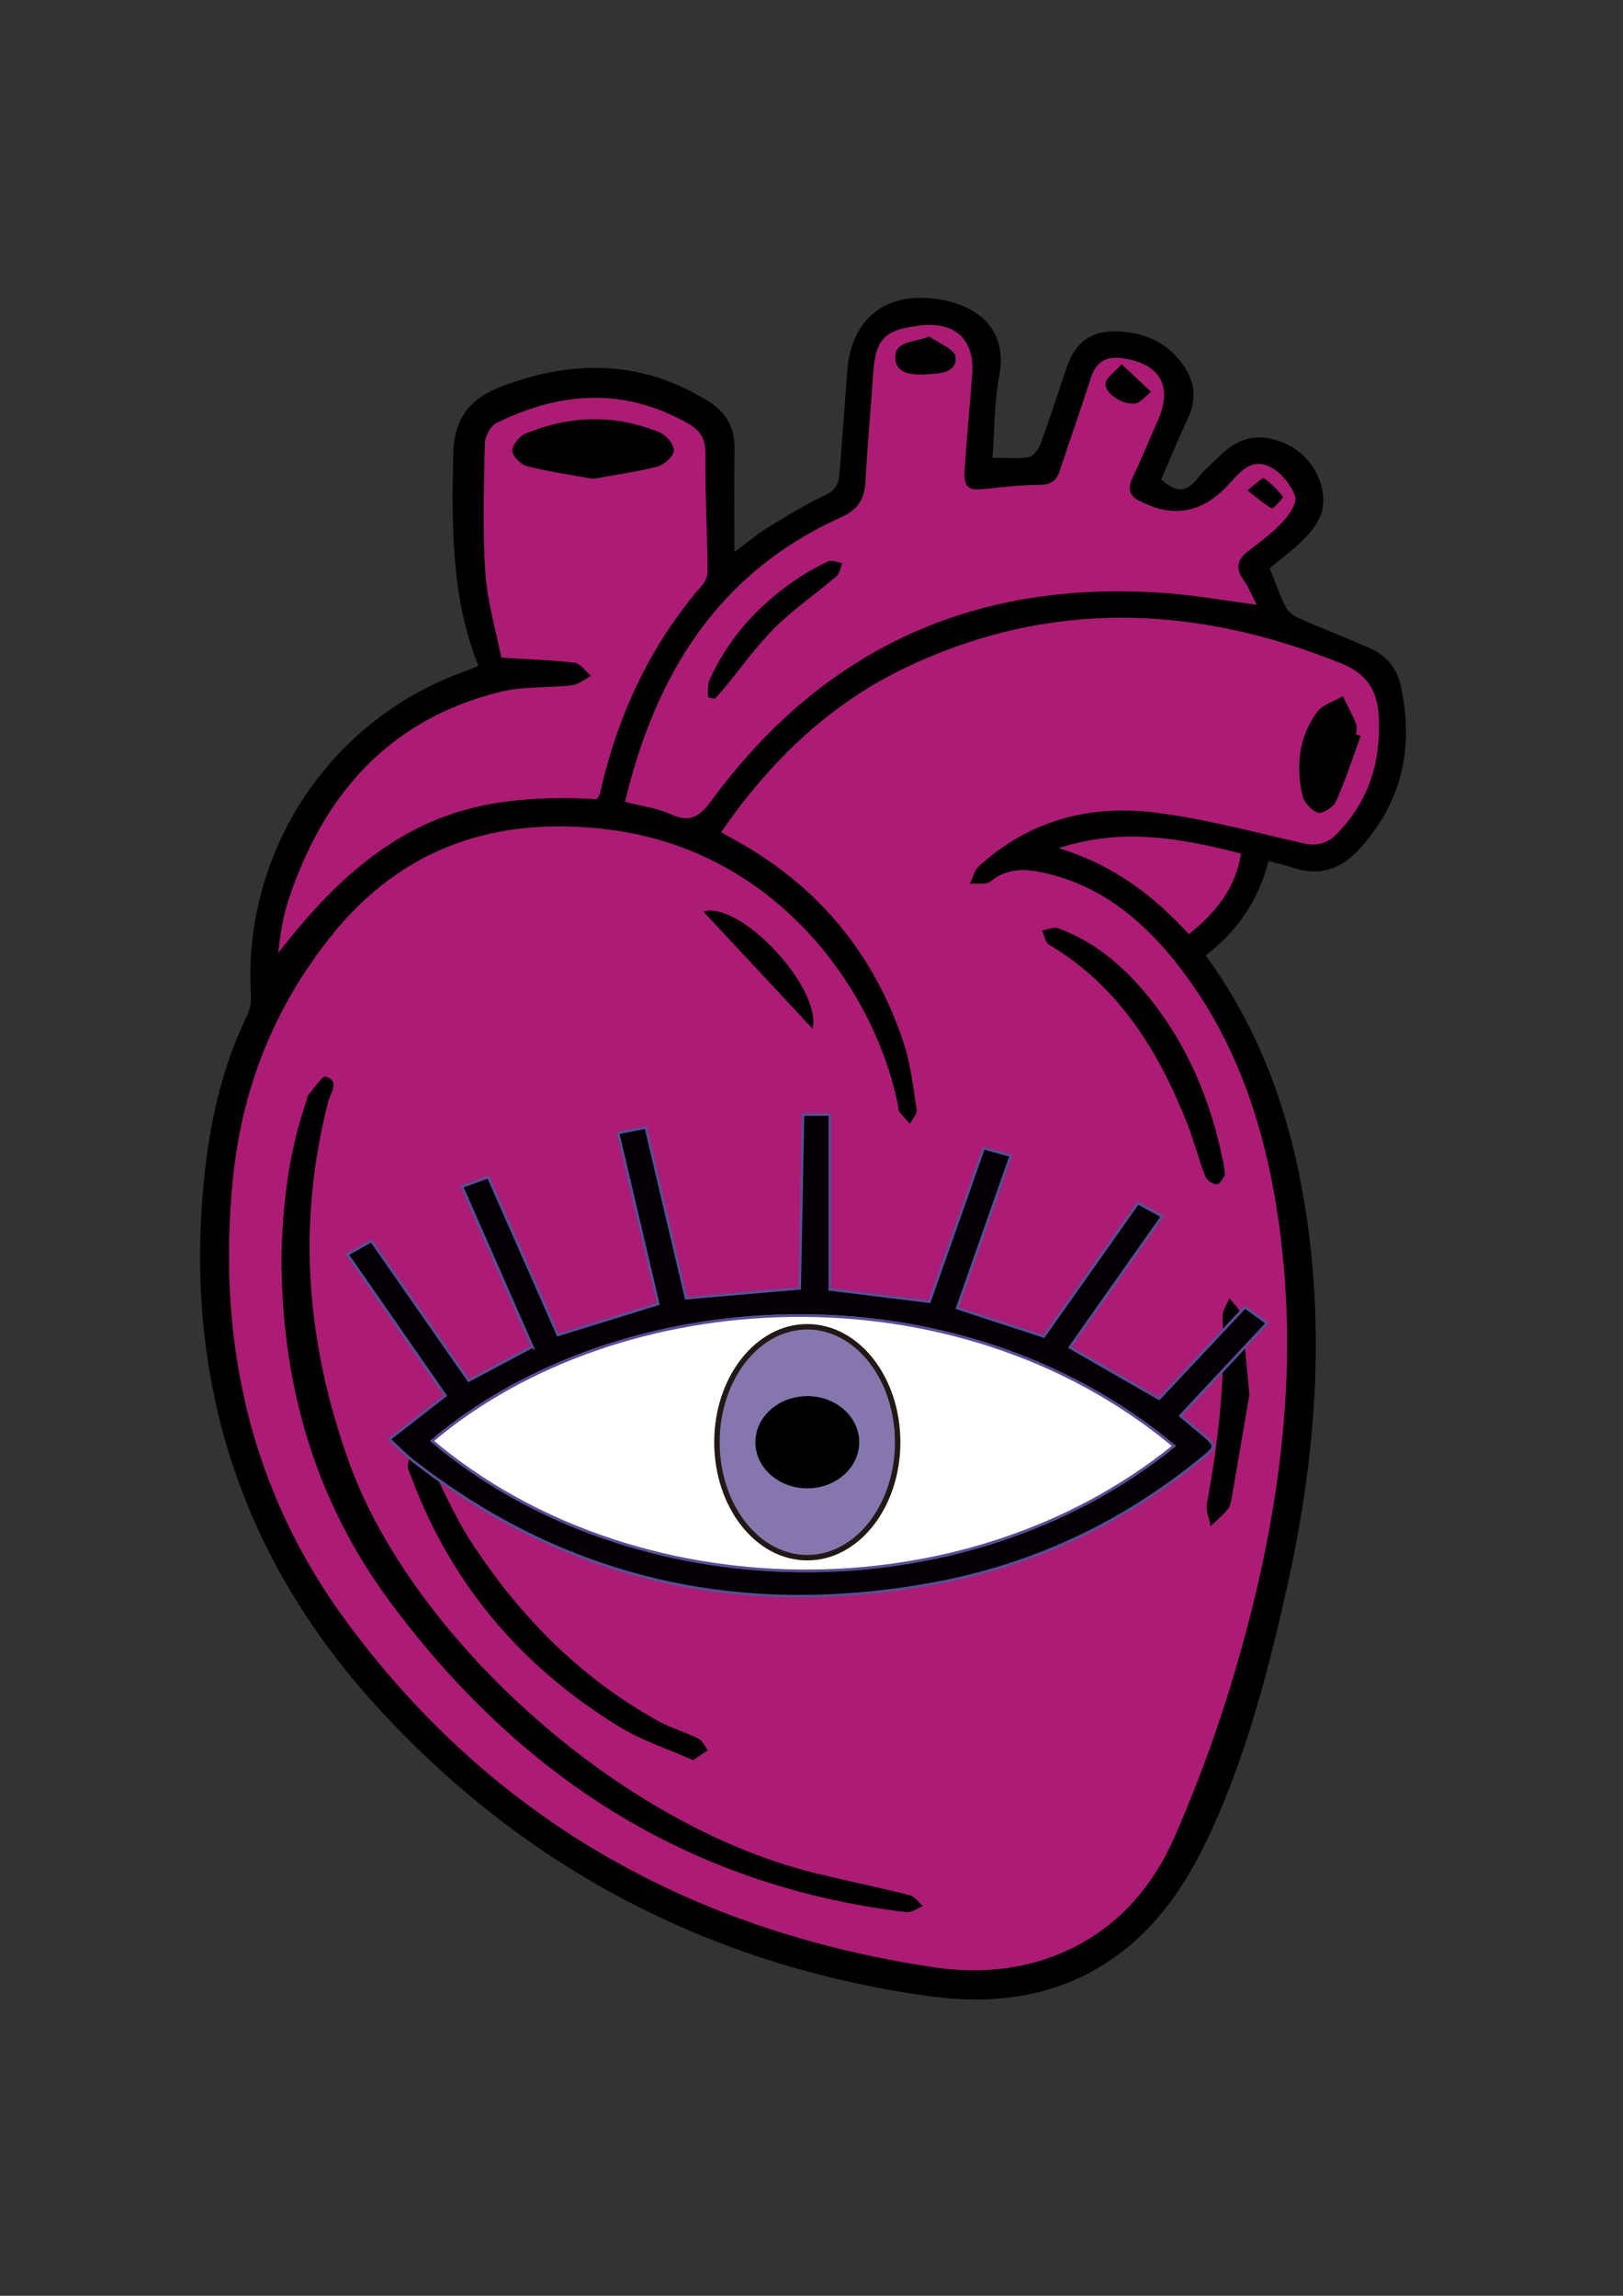 <?xml version="1.0" encoding="UTF-8"?>
<svg id="Capa_1" data-name="Capa 1" xmlns="http://www.w3.org/2000/svg" viewBox="0 0 595.28 841.89">
  <rect x="0" y="0" width="595.28" height="841.89" fill="#333333" stroke="none"/>
  <defs>
    <style>
      .cls-1 {
        fill: #050006;
      }

      .cls-1, .cls-2, .cls-3 {
        stroke-miterlimit: 10;
      }

      .cls-1, .cls-3 {
        stroke: #5b4d94;
      }

      .cls-4, .cls-5 {
        stroke-width: 0px;
      }

      .cls-2 {
        fill: #8577ae;
        stroke: #211915;
        stroke-width: 2px;
      }

      .cls-3 {
        fill: #fff;
      }

      .cls-5 {
        fill: #ac1b74;
      }
    </style>
  </defs>
  <g>
    <path class="cls-4" d="M442.2,350.32c21.58,29.56,32.41,62.79,37.35,98.11,6.24,44.55,2.47,88.65-7.23,132.34-6.82,30.72-14.67,61.18-27.75,89.96-8.01,17.63-18.15,33.84-33.98,45.72-21.22,15.93-45.7,19-70.76,15.44-78.8-11.2-145.91-45.9-200.01-104.32-50.51-54.55-72.19-119.34-65.11-193.63,2.05-21.52,6.5-42.26,16.03-61.8,1.02-2.08,1.44-4.73,1.3-7.07-3.18-53.06,29.21-101.76,79.41-119.23,1.23-.43,2.4-1.03,3.99-1.72-10.01-25.14-9.72-51.17-9.22-77.36.25-12.98,5.85-20.56,17.8-25.07,26.18-9.9,51.31-9.71,75.68,5.39,7.09,4.39,9.93,10.22,9.74,18.34-.28,12.01-.07,24.02-.07,37.04,4.28-3.19,7.89-6.29,11.89-8.76,7.01-4.32,14.05-8.71,21.5-12.17,4.08-1.89,4.92-4.53,5.19-8.28.87-12.24,1.94-24.48,2.76-36.72,1.29-19.33,13.75-29.66,33.09-26.87,13.44,1.94,26.14,10.04,22.69,28.25-1.85,9.73-1.7,19.85-2.47,29.95,4.92,0,9.18.48,13.23-.22,1.72-.3,3.67-2.82,4.38-4.75,3.45-9.42,6.45-19,9.72-28.48,3.14-9.11,9.18-13.31,18.72-12.87,8.54.39,16.11,3.12,21.93,9.81,5.83,6.69,7.6,13.84,3.64,22.2-3.43,7.23-6.44,14.65-9.73,22.22,4.74,4.4,8.84,5.53,13.24-.27,2.27-3,5.3-5.41,7.99-8.09,7.75-7.73,15.72-9.02,25.53-4.16,8.47,4.2,14.33,14.75,12.28,23.91-.81,3.61-3.44,7.17-6.1,9.93-3.98,4.14-8.71,7.56-13.12,11.29,2.01,5.05,3.6,9.91,5.92,14.4.94,1.83,3.26,3.27,5.28,4.16,8.55,3.77,17.32,7.08,25.83,10.93,5.77,2.61,9.6,7.22,10.99,13.54,4.93,22.39.66,42.44-14.96,59.75-7.06,7.82-15.22,10.41-25.26,6.82-2.48-.89-5.11-1.37-8.27-2.2-3.62,14.17-11.31,25.61-23.01,34.55ZM264.53,305.15c2.59,1.48,4.31,2.48,6.05,3.44,29.78,16.64,50.03,41.3,60.8,73.54,2.66,7.95,3.57,16.52,4.86,24.87.24,1.54-1.58,3.4-2.45,5.11-1.35-1.48-2.76-2.9-4-4.46-.36-.45-.21-1.3-.34-1.96-8.45-42.56-44.62-93.81-106.15-101.45-41.17-5.11-75.83,6.25-102.2,39.51-20.82,26.26-32.49,55.87-35.72,89.34-5.72,59.29,6.51,113.98,42.05,162.02,53.43,72.2,126.17,112.86,214.4,126.2,16.57,2.51,33.4,1.32,49.23-5.89,19.15-8.71,31.97-23.87,40.03-42.4,8.68-19.97,16.18-40.6,22.27-61.51,15.55-53.37,23.51-107.69,15.64-163.37-4.78-33.83-15-65.7-36.13-93.17-12.49-16.24-27.5-29.31-48.03-34.43-7.46-1.86-14.8-2.81-21.59,2.75-1.63,1.33-4.96.57-7.5.78,1.08-2.18,1.64-4.94,3.31-6.46,18.15-16.53,40.14-22.57,63.83-19.74,18.49,2.21,36.68,7.17,54.91,11.33,5.24,1.2,9.05.16,12.65-3.55,11.61-11.94,16.04-26.18,15.26-42.73-.48-10.04-4.74-16.02-13.89-19.69-53.21-21.37-106.33-23.55-158.98,1.3-28.27,13.35-50.16,34.34-68.29,60.62ZM460.9,221.76c-1.89-3.63-3.01-6.59-4.81-9.07-3.21-4.43-2.28-7.62,1.87-10.77,4.44-3.37,8.96-6.77,12.72-10.84,2.28-2.47,5.14-6.94,4.28-9.23-1.54-4.1-5.01-8.5-8.86-10.51-7.81-4.08-12,2.88-16.62,7.53q-13.53,13.62-30.35,5.38c-.2-.1-.41-.17-.62-.26-3.95-1.77-5.22-4.36-3.25-8.57,3.31-7.06,6.32-14.27,9.44-21.42,5.42-12.39.83-20.47-12.59-22.59-6.33-1-10.14,1.15-12.11,7.43-3.54,11.27-7.59,22.38-11.24,33.62-1.21,3.73-3.21,5.26-7.26,5.32-6.66.1-13.33.7-19.95,1.48-6.42.75-8.21-.43-7.79-6.95.76-11.8,1.95-23.58,2.79-35.38.88-12.51-6.36-19.09-19.1-17.58-13.27,1.58-16.39,4.99-17.22,18.15-.82,12.92-2.1,25.81-2.76,38.74-.34,6.62-2.47,10.51-9.13,13.51-44.98,20.28-67.9,57.51-79.1,104.26,6.07,1.57,11.74,2.24,16.67,4.51,7.05,3.24,10.54,1.1,14.97-4.93,41.45-56.45,97.53-81.4,167.15-76.1,10.61.81,21.13,2.7,32.85,4.23ZM183.89,241.17c10.5.65,18.74.84,26.87,1.88,2.19.28,4.05,3.16,6.06,4.84-2.32,1.18-4.56,3.12-6.99,3.41-8.84,1.06-18.04.35-26.56,2.48-40.5,10.12-64.56,37.48-77.36,76.04-1.05,3.17-1.83,6.44-2.47,9.72-.64,3.27-.94,6.6-1.38,9.9,14.39-18.47,29.88-34.88,50.65-45.52,20.98-10.75,43.55-12.1,66.33-10.89.51-1.05.91-1.61,1.05-2.22,6.44-28.59,18.4-54.42,37.79-76.63,1.14-1.31,1.68-3.58,1.66-5.4-.2-14.05-.92-28.1-.8-42.14.05-5.43-1.63-8.6-6.27-11.25-23.45-13.39-46.94-11.81-70.33-.26-2.17,1.07-4.21,4.83-4.27,7.39-.36,15.82-.89,31.7.16,47.46.72,10.73,3.92,21.3,5.87,31.2ZM388.37,311.04c19.88,6.01,34.72,17.36,47.66,31.5,9.9-7.88,17.11-16.7,19.12-29.52-22-5.58-43.41-9.66-66.78-1.98Z"/>
    <path class="cls-5" d="M264.53,305.15c18.13-26.28,40.02-47.27,68.29-60.62,52.66-24.86,105.77-22.67,158.98-1.3,9.15,3.68,13.42,9.65,13.89,19.69.78,16.55-3.65,30.79-15.26,42.73-3.6,3.71-7.41,4.74-12.65,3.55-18.23-4.16-36.41-9.12-54.91-11.33-23.7-2.83-45.68,3.21-63.83,19.74-1.68,1.53-2.24,4.28-3.31,6.46,2.55-.2,5.88.55,7.5-.78,6.8-5.55,14.13-4.61,21.59-2.75,20.52,5.12,35.54,18.2,48.03,34.43,21.12,27.47,31.34,59.34,36.13,93.17,7.88,55.68-.08,110-15.64,163.37-6.09,20.9-13.59,41.54-22.27,61.51-8.05,18.53-20.88,33.68-40.03,42.4-15.83,7.2-32.66,8.39-49.23,5.89-88.23-13.34-160.97-54-214.4-126.2-35.55-48.03-47.78-102.73-42.05-162.02,3.23-33.47,14.9-63.09,35.72-89.34,26.37-33.25,61.03-44.62,102.2-39.51,61.53,7.63,97.7,58.89,106.15,101.45.13.66-.02,1.5.34,1.96,1.24,1.56,2.65,2.99,4,4.46.87-1.71,2.69-3.57,2.45-5.11-1.29-8.35-2.21-16.91-4.86-24.87-10.77-32.24-31.02-56.9-60.8-73.54-1.73-.97-3.45-1.97-6.05-3.44ZM103.25,461.25c.04,47.2,12.63,89.45,39.82,126.16,47.25,63.79,109.26,104.18,189.36,113.76,1.9.23,4.02-1.41,6.03-2.18-1.59-1.37-2.98-3.52-4.79-3.98-11.45-2.89-23.03-5.25-34.5-8.05-72.84-17.79-148.17-87.13-171.06-150.43-15.76-43.59-19.39-87.7-7.68-132.81.79-3.05,4.29-7.18-.89-8.9-1.27-.42-4.3,4.23-6.39,6.66-.53.62-.54,1.68-.83,2.52-6.58,18.99-8.72,38.66-9.08,57.24ZM254.17,645.45c2.4-1.61,3.9-2.62,5.4-3.62-1.1-1.44-1.89-3.5-3.35-4.22-4.97-2.47-10.43-4.02-15.25-6.71-28.68-16-50.99-38.84-68.64-66.2-6.12-9.49-10.4-20.15-15.82-30.12-.96-1.76-3.38-2.73-5.12-4.07-.63,2.27-1.56,4.51-1.77,6.81-.13,1.43.78,2.98,1.32,4.44,14.66,39.3,40.46,69.46,75.95,91.28,8.41,5.17,18.09,8.29,27.29,12.4ZM449.26,430.97c-.24-2.05-.28-2.95-.45-3.82-4.57-23.59-13.64-45.15-29.26-63.6-8.6-10.15-18.75-18.46-31.42-23.09-1.66-.61-3.94.49-5.93.8.85,1.76,1.23,4.33,2.63,5.17,25.46,15.17,39.97,38.75,50.55,65.35,2.54,6.4,4.21,13.14,6.69,19.57.54,1.4,2.93,3.07,4.27,2.91,1.28-.15,2.3-2.52,2.92-3.28ZM458.22,511.5c-1.18-11.96-1.78-20.63-3.06-29.19-.33-2.24-2.77-4.16-4.25-6.23-.87,2.29-2.59,4.63-2.49,6.88,1.05,23.07-1.52,45.78-5.74,68.41-.48,2.58.86,5.49,1.36,8.25,2.1-2.02,4.38-3.89,6.22-6.13.92-1.12,1.23-2.86,1.5-4.38,2.36-13.54,4.65-27.09,6.45-37.61ZM499.05,269.92c-.55-.2-1.11-.4-1.66-.6,0-1.33.4-2.83-.07-3.97-1.43-3.42-3.19-6.7-4.83-10.03-3.22,1.93-7.46,3.12-9.49,5.91-6.6,9.13-7.76,19.75-5.25,30.53.58,2.5,3.37,5.61,5.71,6.22,1.78.46,5.63-2.08,6.56-4.17,3.45-7.77,6.08-15.9,9.02-23.89ZM298.04,377.2c3.24-15.13-26.38-46.74-40.06-42.94,13.29,14.24,26.55,28.46,40.06,42.94Z"/>
    <path class="cls-5" d="M460.9,221.76c-11.71-1.54-22.24-3.43-32.85-4.23-69.62-5.3-125.7,19.65-167.15,76.1-4.43,6.03-7.92,8.17-14.97,4.93-4.93-2.27-10.6-2.94-16.67-4.51,11.2-46.75,34.12-83.98,79.1-104.26,6.66-3,8.79-6.9,9.13-13.51.66-12.93,1.94-25.82,2.76-38.74.83-13.17,3.95-16.58,17.22-18.15,12.74-1.51,19.98,5.07,19.1,17.58-.83,11.8-2.02,23.57-2.79,35.38-.42,6.52,1.37,7.7,7.79,6.95,6.62-.78,13.29-1.38,19.95-1.48,4.06-.06,6.05-1.59,7.26-5.32,3.64-11.24,7.7-22.35,11.24-33.62,1.97-6.29,5.78-8.43,12.11-7.43,13.42,2.12,18.01,10.2,12.59,22.59-3.12,7.15-6.13,14.35-9.44,21.42-1.97,4.21-.7,6.8,3.25,8.57.2.09.42.16.62.26q16.83,8.25,30.35-5.38c4.62-4.65,8.81-11.61,16.62-7.53,3.85,2.01,7.32,6.4,8.86,10.51.85,2.28-2,6.76-4.28,9.23-3.76,4.06-8.28,7.47-12.72,10.84-4.15,3.15-5.08,6.34-1.87,10.77,1.8,2.47,2.92,5.44,4.81,9.07ZM259.66,255.66c.81.21,1.63.42,2.44.63,1.25-1.4,2.54-2.77,3.74-4.21,6.11-7.37,11.67-15.29,18.43-21.99,6.92-6.86,15.1-12.44,22.53-18.8,1.2-1.02,1.41-3.19,2.08-4.82-1.76-.22-3.85-1.16-5.21-.52-4.22,1.97-8.33,4.28-12.17,6.93-13.65,9.42-24.52,21.33-31.3,36.62-.79,1.79-.4,4.1-.56,6.17ZM340.77,123.39c-5.67,2.48-12.62,1.42-12.36,7.98.24,6.13,6.91,6.14,11.64,5.86,4.38-.26,10.91-.34,10.42-6.38-.22-2.73-6.28-4.99-9.7-7.46ZM411.4,133.59c-2.92,3.2-5.35,4.68-5.82,6.64-.84,3.42,5.47,8.22,10.62,7.71,2.11-.21,3.98-2.78,5.96-4.27-3.24-3.04-6.48-6.08-10.76-10.09ZM457.55,179.81c3.67,2.84,6.11,5.13,8.97,6.57.54.27,4.22-3.95,4.02-4.21-1.98-2.56-4.3-4.99-6.98-6.77-.54-.36-2.99,2.14-6.01,4.41Z"/>
    <path class="cls-5" d="M183.89,241.17c-1.95-9.9-5.16-20.46-5.87-31.2-1.05-15.76-.52-31.64-.16-47.46.06-2.56,2.09-6.32,4.27-7.39,23.39-11.54,46.88-13.13,70.33.26,4.64,2.65,6.32,5.83,6.27,11.25-.13,14.04.6,28.09.8,42.14.03,1.81-.52,4.09-1.66,5.4-19.39,22.21-31.35,48.05-37.79,76.63-.14.61-.54,1.17-1.05,2.22-22.79-1.2-45.36.15-66.33,10.89-20.77,10.64-36.26,27.05-50.65,45.52.45-3.3.75-6.63,1.38-9.9.64-3.28,1.42-6.55,2.47-9.72,12.8-38.56,36.86-65.92,77.36-76.04,8.52-2.13,17.73-1.43,26.56-2.48,2.43-.29,4.66-2.23,6.99-3.41-2.01-1.68-3.87-4.56-6.06-4.84-8.13-1.04-16.37-1.23-26.87-1.88ZM217.35,175.57c8.08-1.45,16.01-2.49,23.7-4.48,2.51-.65,5.93-3.69,6.08-5.83.15-2.15-2.8-5.67-5.19-6.66-16.38-6.75-32.96-6.31-49.23.45-2.2.91-4.79,4.14-4.75,6.25.04,1.98,3.03,5.06,5.24,5.62,7.91,2.01,16.05,3.16,24.14,4.65Z"/>
    <path class="cls-5" d="M388.37,311.04c23.37-7.68,44.78-3.6,66.78,1.98-2.01,12.82-9.22,21.65-19.12,29.52-12.94-14.14-27.77-25.49-47.66-31.5Z"/>
    <path class="cls-4" d="M103.25,461.25c.36-18.58,2.5-38.25,9.08-57.24.29-.84.29-1.9.83-2.52,2.09-2.43,5.12-7.09,6.39-6.66,5.17,1.73,1.68,5.86.89,8.9-11.71,45.11-8.08,89.22,7.68,132.81,22.89,63.3,98.22,132.64,171.06,150.43,11.47,2.8,23.05,5.17,34.5,8.05,1.82.46,3.21,2.61,4.79,3.98-2.02.77-4.13,2.41-6.03,2.18-80.1-9.58-142.11-49.97-189.36-113.76-27.19-36.71-39.78-78.96-39.82-126.16Z"/>
    <path class="cls-4" d="M254.17,645.45c-9.2-4.11-18.87-7.22-27.29-12.4-35.49-21.82-61.29-51.98-75.95-91.28-.54-1.46-1.45-3.01-1.32-4.44.21-2.31,1.14-4.55,1.77-6.81,1.75,1.34,4.16,2.31,5.12,4.07,5.42,9.97,9.7,20.63,15.82,30.12,17.65,27.37,39.96,50.2,68.64,66.2,4.83,2.69,10.28,4.25,15.25,6.71,1.45.72,2.25,2.77,3.35,4.22-1.5,1-2.99,2.01-5.4,3.62Z"/>
    <path class="cls-4" d="M449.26,430.97c-.62.76-1.64,3.13-2.92,3.28-1.34.16-3.73-1.51-4.27-2.91-2.48-6.43-4.14-13.17-6.69-19.57-10.58-26.6-25.1-50.19-50.55-65.35-1.4-.84-1.78-3.4-2.63-5.17,1.99-.31,4.27-1.41,5.93-.8,12.67,4.63,22.82,12.94,31.42,23.09,15.62,18.45,24.69,40.02,29.26,63.6.17.87.21,1.77.45,3.82Z"/>
    <path class="cls-4" d="M458.22,511.5c-1.8,10.52-4.09,24.07-6.45,37.61-.26,1.52-.58,3.26-1.5,4.38-1.84,2.23-4.12,4.1-6.22,6.13-.5-2.76-1.84-5.68-1.36-8.25,4.21-22.62,6.78-45.34,5.74-68.41-.1-2.25,1.61-4.58,2.49-6.88,1.47,2.07,3.91,3.99,4.25,6.23,1.28,8.57,1.88,17.23,3.06,29.19Z"/>
    <path class="cls-4" d="M499.05,269.92c-2.94,8-5.56,16.13-9.02,23.89-.93,2.09-4.78,4.64-6.56,4.17-2.35-.61-5.13-3.72-5.71-6.22-2.51-10.78-1.35-21.4,5.25-30.53,2.02-2.8,6.26-3.99,9.49-5.91,1.63,3.33,3.4,6.61,4.83,10.03.47,1.13.07,2.63.07,3.97.55.2,1.11.4,1.66.6Z"/>
    <path class="cls-4" d="M298.04,377.2c-13.51-14.48-26.78-28.7-40.06-42.94,13.69-3.81,43.31,27.8,40.06,42.94Z"/>
    <path class="cls-4" d="M259.66,255.66c.16-2.07-.23-4.38.56-6.17,6.78-15.3,17.65-27.2,31.3-36.62,3.83-2.65,7.95-4.95,12.17-6.93,1.36-.63,3.45.3,5.21.52-.67,1.64-.89,3.8-2.08,4.82-7.44,6.36-15.61,11.95-22.53,18.8-6.77,6.7-12.32,14.62-18.43,21.99-1.2,1.45-2.49,2.81-3.74,4.21-.81-.21-1.63-.42-2.44-.63Z"/>
    <path class="cls-4" d="M340.77,123.39c3.41,2.47,9.48,4.73,9.7,7.46.48,6.04-6.04,6.12-10.42,6.38-4.73.28-11.41.26-11.64-5.86-.25-6.55,6.69-5.5,12.36-7.98Z"/>
    <path class="cls-4" d="M411.4,133.59c4.27,4.01,7.51,7.05,10.76,10.09-1.98,1.49-3.86,4.06-5.96,4.27-5.15.51-11.45-4.29-10.62-7.71.48-1.96,2.91-3.45,5.82-6.64Z"/>
    <path class="cls-4" d="M457.55,179.81c3.02-2.27,5.46-4.77,6.01-4.41,2.68,1.78,5,4.21,6.98,6.77.2.26-3.48,4.49-4.02,4.21-2.86-1.44-5.3-3.74-8.97-6.57Z"/>
    <path class="cls-4" d="M217.35,175.57c-8.09-1.49-16.23-2.64-24.14-4.65-2.21-.56-5.21-3.64-5.24-5.62-.04-2.11,2.55-5.34,4.75-6.25,16.27-6.75,32.86-7.2,49.23-.45,2.39.98,5.34,4.51,5.19,6.66-.15,2.14-3.58,5.18-6.08,5.83-7.69,1.99-15.63,3.03-23.7,4.48Z"/>
  </g>
  <g>
    <g>
      <path class="cls-1" d="M195.24,493.87c-8.63-19.64-17.16-39.04-25.83-58.75,3.26-1.17,6.29-2.26,9.7-3.49,8.6,19.51,17.09,38.77,25.52,57.89,12.32-3.81,24.35-7.53,36.78-11.37-4.84-20.59-9.73-41.41-14.73-62.67,3.31-.66,6.49-1.29,10.21-2.03,4.94,20.93,9.85,41.74,14.76,62.59,13.72-1.19,27.32-2.36,41.64-3.6.4-20.87.8-42.16,1.21-63.73h9.88v64.13c11.79,1.45,23.99,2.95,36.52,4.49,6.54-18.54,13.15-37.26,19.87-56.3,3.4.94,6.52,1.79,10,2.75-6.61,18.79-13.13,37.28-19.68,55.91,10.55,3.45,20.98,6.87,31.75,10.39,11.35-16.08,22.88-32.42,34.54-48.93,3.09,1.7,5.88,3.24,8.89,4.9-11.38,16.15-22.68,32.2-33.86,48.06,10.89,6.25,21.62,12.41,32.72,18.79,10.19-10.85,20.67-22.02,31.52-33.57,2.61,1.9,5.14,3.73,8.1,5.88-10.61,11.34-21.14,22.59-31.78,33.96,3.23,2.71,6.35,5.28,9.4,7.89,3.33,2.86,3.34,3.69-.11,6.55-28.61,23.79-61.82,40.2-100.24,47.2-71.9,13.1-135.64-2.11-190.78-45.29-2.87-2.25-5.36-4.89-8.46-7.75,6.8-5.29,13.59-10.57,20.56-16-11.86-17.08-23.76-34.21-35.95-51.76,2.91-1.63,5.65-3.17,8.83-4.96,11.97,17.18,23.79,34.15,35.68,51.21,7.89-4.2,15.51-8.25,23.31-12.41ZM430.57,530.25c-80.15-66.93-203.39-59.96-272.11-1.85,73.55,62.04,194.8,64.42,272.11,1.85Z"/>
      <path class="cls-3" d="M430.57,530.25c-77.32,62.57-198.56,60.19-272.11-1.85,68.72-58.11,191.96-65.08,272.11,1.85ZM314.11,528.95c0-9.94-8.91-17.92-19.99-17.93-11.09-.01-20.14,7.97-20.19,17.82-.06,9.82,8.98,17.88,20.08,17.9,11.2.02,20.1-7.86,20.09-17.79Z"/>
    </g>
    <ellipse class="cls-2" cx="296.1" cy="528.88" rx="33.14" ry="42.34"/>
    <ellipse class="cls-4" cx="296.1" cy="528.88" rx="19.04" ry="16.91"/>
  </g>
</svg>